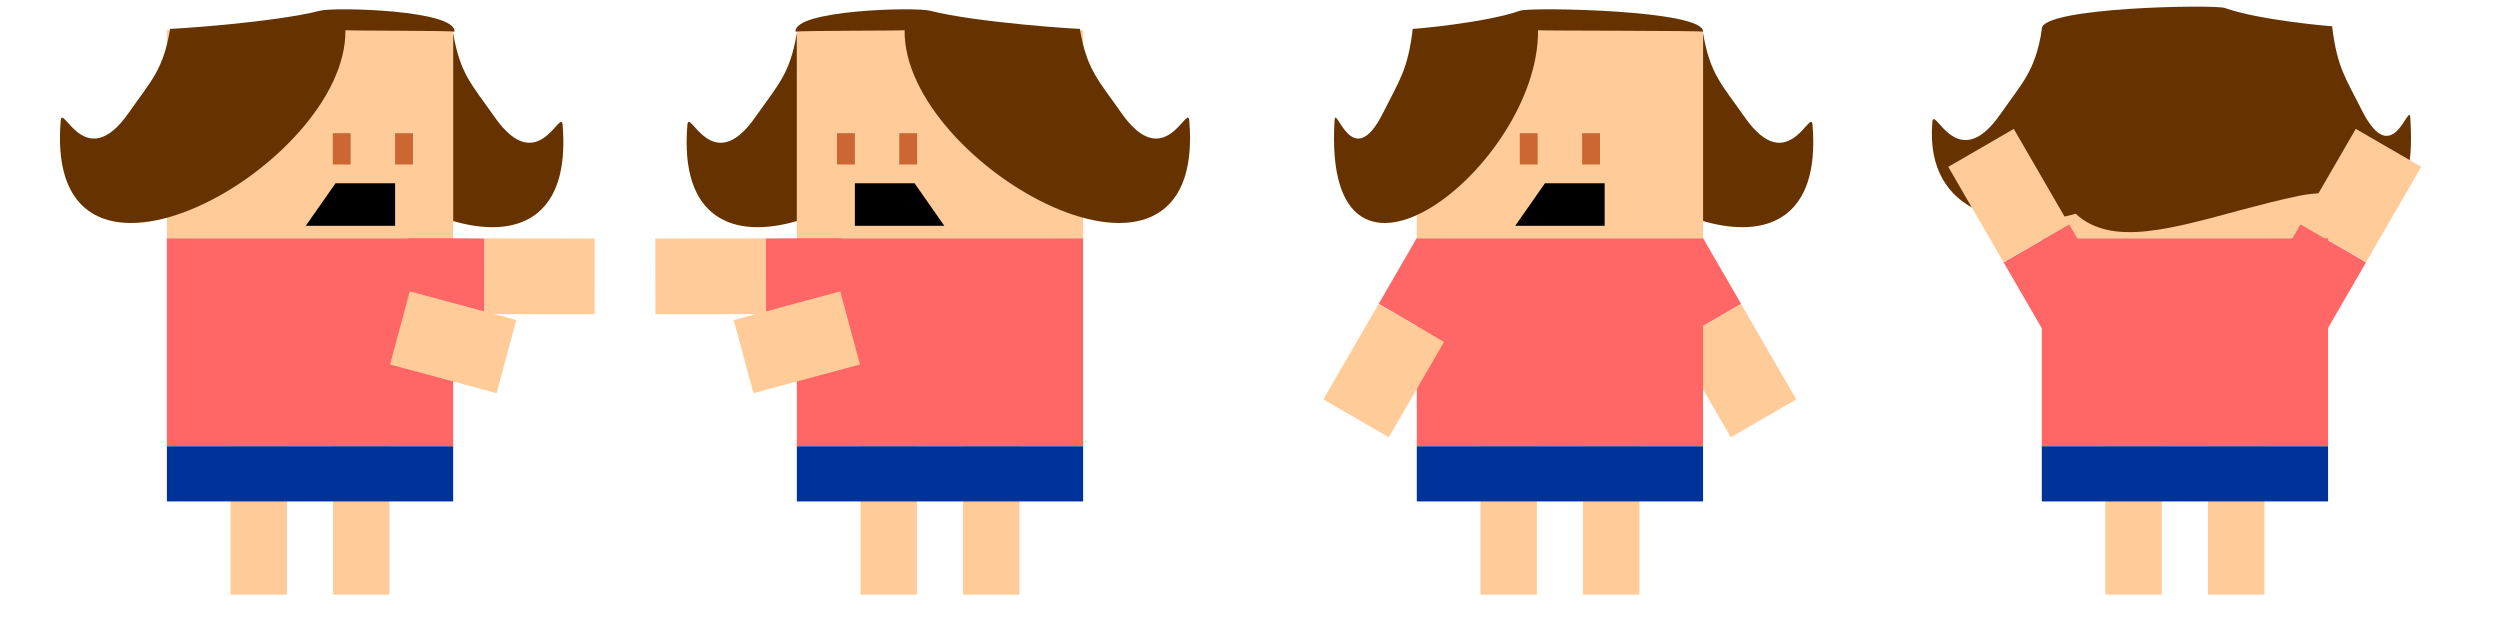 <svg xmlns="http://www.w3.org/2000/svg" xml:space="preserve" width="326.54mm" height="81.635mm" version="1.1"
style="fill-rule:evenodd" viewBox="0 0 26747 6687">
 <!-- @treedbox, treedbox.com -->
 <defs>
  <style type="text/css">
   <![CDATA[
    .fil0 {fill:none}
    .fil5 {fill:black}
    .fil6 {fill:#003399}
    .fil2 {fill:#663300}
    .fil4 {fill:#CC6633}
    .fil3 {fill:#FF6666}
    .fil1 {fill:#FFCC99}
   ]]>
  </style>
 </defs>
 <g>
  <rect class="fil0" x="20060" width="6687" height="6687"/>
  <rect class="fil1" x="21845" y="324" width="3063" height="2225"/>
  <path class="fil2" d="M21845 324c-74,441 -202,552 -445,900 -464,665 -710,-112 -726,83 -85,1009 858,1177 1534,980l-363 -1963z"/>
  <path class="fil2" d="M21845 310c-14,-234 1849,-263 1957,-225 368,132 1157,200 1149,195 53,441 144,552 318,899 332,665 507,-112 519,83 75,1255 -447,677 -1196,834 -1623,341 -2925,1223 -2747,-1786z"/>
  <rect class="fil0" x="13373" width="6687" height="6687"/>
  <rect class="fil0" width="6687" height="6687"/>
  <rect class="fil1" x="15839" y="4775" width="604" height="1587"/>
  <rect class="fil1" x="16936" y="4775" width="604" height="1587"/>
  <rect class="fil1" transform="matrix(0.865 -0.501 0.501 0.865 17926.6 3657.98)" width="810" height="1180"/>
  <rect class="fil3" transform="matrix(0.832 -0.482 0.482 0.832 17519.9 2955.49)" width="843" height="843"/>
  <rect class="fil1" x="15158" y="324" width="3063" height="2225"/>
  <rect class="fil4" x="16927" y="1425" width="191" height="335"/>
  <rect class="fil4" x="16260" y="1425" width="191" height="335"/>
  <rect class="fil3" x="15158" y="2550" width="3063" height="2225"/>
  <polygon class="fil5" points="16211,2416 16529,1961 17168,1961 17168,2416 "/>
  <rect class="fil3" transform="matrix(0.832 0.482 -0.482 0.832 15156.3 2549.69)" width="843" height="843"/>
  <rect class="fil1" transform="matrix(0.865 0.501 -0.501 0.865 14749.4 3252.11)" width="810" height="1180"/>
  <rect class="fil6" x="15158" y="4775" width="3063" height="590"/>
  <rect class="fil1" x="22525" y="4775" width="604" height="1587"/>
  <rect class="fil1" x="23623" y="4775" width="604" height="1587"/>
  <rect class="fil1" transform="matrix(0.865 0.501 -0.501 0.865 25204.5 1378.96)" width="810" height="1180"/>
  <rect class="fil3" transform="matrix(0.832 0.482 0.482 -0.832 24206.5 3102.7)" width="843" height="843"/>
  <rect class="fil3" x="21845" y="2550" width="3063" height="2225"/>
  <rect class="fil3" transform="matrix(0.832 -0.482 -0.482 -0.832 21842.9 3508.61)" width="843" height="843"/>
  <rect class="fil1" transform="matrix(0.865 -0.501 0.501 0.865 20844.6 1785.06)" width="810" height="1180"/>
  <rect class="fil6" x="21845" y="4775" width="3063" height="590"/>
  <rect class="fil1" x="2466" y="4775" width="604" height="1587"/>
  <rect class="fil1" x="3563" y="4775" width="604" height="1587"/>
  <rect class="fil1" transform="matrix(-0.001 1 -1 -0.001 6362.38 2552.05)" width="810" height="1180"/>
  <rect class="fil3" transform="matrix(-0.001 0.961 0.961 0.001 4370.61 2549.68)" width="843" height="843"/>
  <rect class="fil1" x="1785" y="324" width="3063" height="2225"/>
  <rect class="fil4" x="4227" y="1425" width="191" height="335"/>
  <rect class="fil4" x="3560" y="1425" width="191" height="335"/>
  <rect class="fil3" x="1785" y="2550" width="3063" height="2225"/>
  <polygon class="fil5" points="3271,2416 3589,1961 4227,1961 4227,2416 "/>
  <rect class="fil3" transform="matrix(0.25 -0.928 0.928 0.25 3389.18 3688.73)" width="843" height="843"/>
  <rect class="fil1" transform="matrix(0.26 -0.966 0.966 0.26 4172.97 3899.91)" width="810" height="1180"/>
  <rect class="fil6" x="1785" y="4775" width="3063" height="590"/>
  <path class="fil2" d="M3695 324c59,6 1142,3 1167,15 19,-234 -1284,-264 -1435,-225 -514,131 -1619,200 -1607,194 -74,441 -201,552 -444,900 -465,665 -711,-112 -727,83 -191,2301 3066,483 3046,-967z"/>
  <path class="fil2" d="M4848 353c74,441 201,552 444,900 465,665 711,-112 727,83 84,1009 -495,1226 -1171,1029l0 -2012z"/>
  <path class="fil2" d="M18221 353c74,441 202,552 445,900 464,665 710,-112 726,83 84,1009 -495,1226 -1171,1029l0 -2012z"/>
  <path class="fil2" d="M16455 324c42,6 1748,3 1766,15 14,-234 -1849,-264 -1957,-225 -368,131 -1158,200 -1149,194 -53,441 -144,552 -318,900 -332,665 -508,-112 -519,83 -137,2301 2191,483 2177,-967z"/>
  <rect class="fil0" x="6687" width="6687" height="6687"/>
  <rect class="fil1" x="10303" y="4775" width="604" height="1587"/>
  <rect class="fil1" x="9206" y="4775" width="604" height="1587"/>
  <rect class="fil1" transform="matrix(0.001 1 1 -0.001 7010.91 2552.05)" width="810" height="1180"/>
  <rect class="fil3" transform="matrix(0.001 0.961 -0.961 0.001 9002.68 2549.68)" width="843" height="843"/>
  <rect class="fil1" x="8525" y="324" width="3063" height="2225"/>
  <rect class="fil4" x="8955" y="1425" width="191" height="335"/>
  <rect class="fil4" x="9621" y="1425" width="191" height="335"/>
  <rect class="fil3" x="8525" y="2550" width="3063" height="2225"/>
  <polygon class="fil5" points="10103,2416 9785,1961 9146,1961 9146,2416 "/>
  <rect class="fil3" transform="matrix(-0.25 -0.928 -0.928 0.25 9984.12 3688.73)" width="843" height="843"/>
  <rect class="fil1" transform="matrix(-0.26 -0.966 -0.966 0.26 9200.32 3899.91)" width="810" height="1180"/>
  <rect class="fil6" x="8525" y="4775" width="3063" height="590"/>
  <path class="fil2" d="M9678 324c-58,6 -1142,3 -1167,15 -19,-234 1284,-264 1435,-225 514,131 1619,200 1607,194 74,441 201,552 444,900 465,665 711,-112 727,83 192,2301 -3066,483 -3046,-967z"/>
  <path class="fil2" d="M8525 353c-74,441 -201,552 -444,900 -464,665 -710,-112 -727,83 -84,1009 496,1226 1171,1029l0 -2012z"/>
 </g>
</svg>
